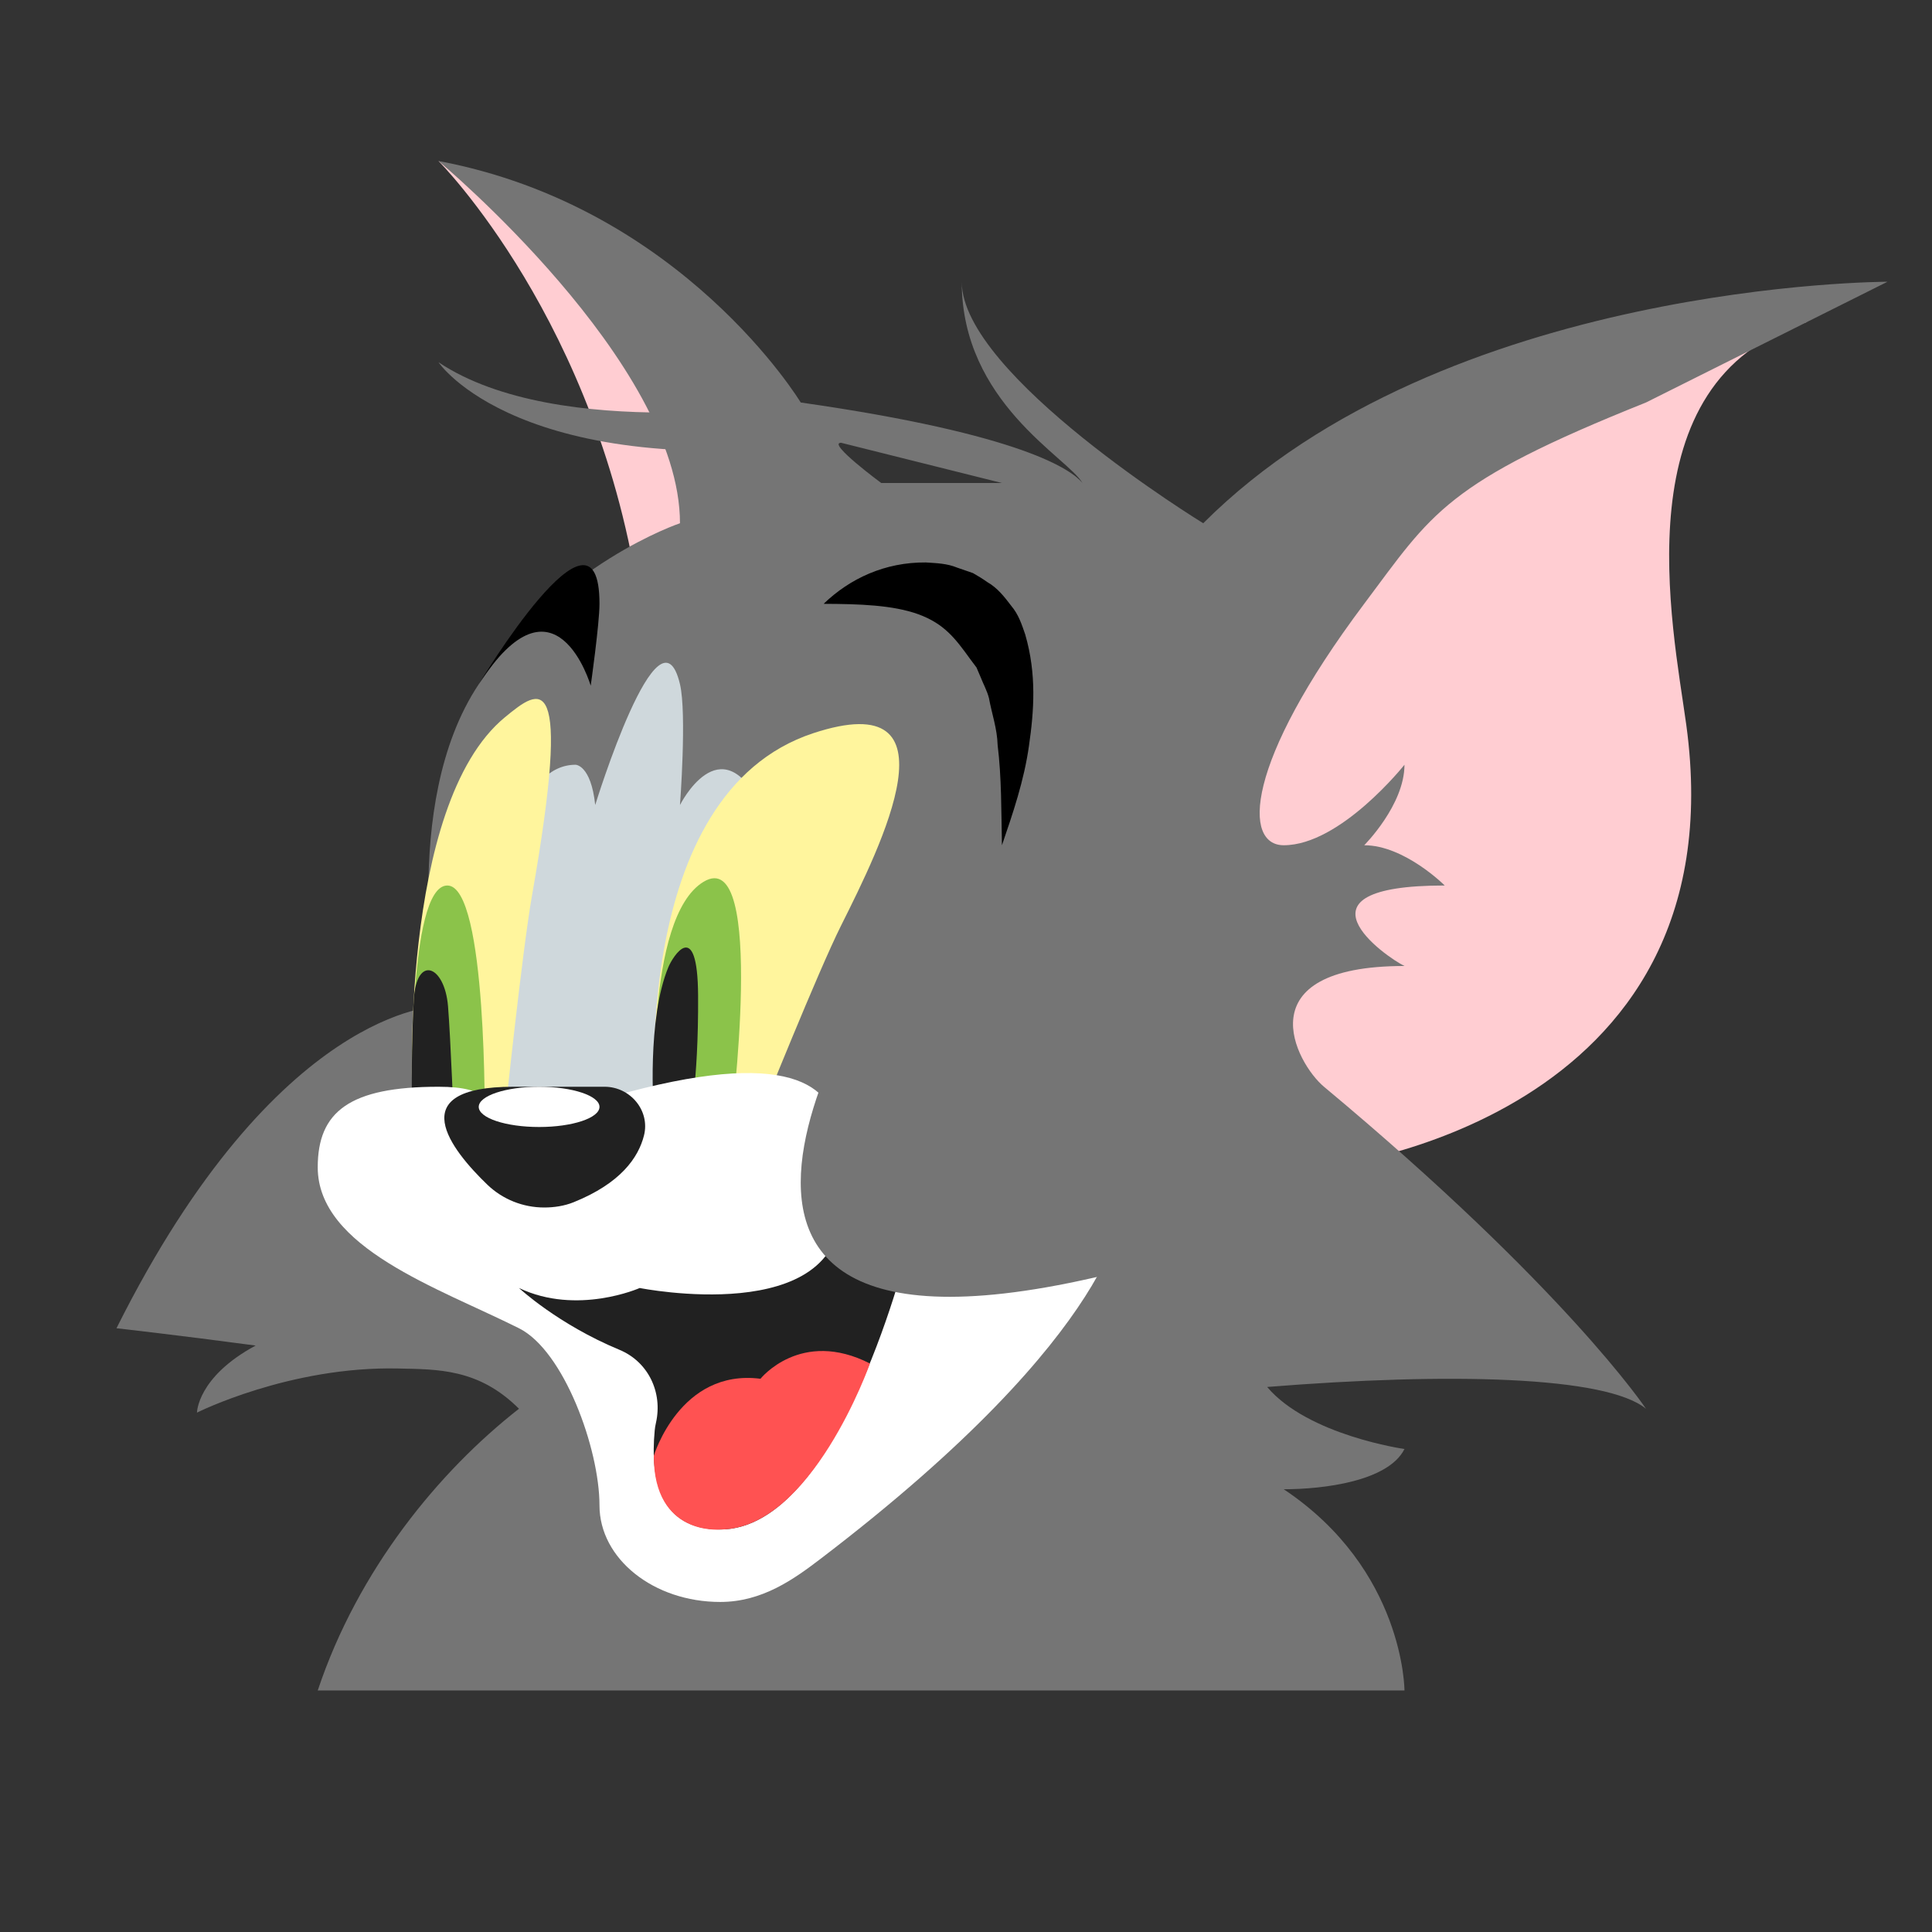 <svg xmlns="http://www.w3.org/2000/svg"  viewBox="0 0 48 48" width="240px" height="240px"><rect x="0" y="0" width="48" height="48" fill="#333333" stroke="none"/><path fill="#ffcdd2" d="M10.894,4c0,0,4,4,5,11l4-1C19.894,14,16.894,7,10.894,4z"/><path fill="#ffcdd2" d="M32.894,29c0,0,10.36-1.093,9-11c-0.335-2.441-1.638-8.568,3-10c0,0-13.298,1-14.149,12L32.894,29z"/><path fill="#757575" d="M40.894,10l6-3c0,0-11,0-17,6c0,0-6-3.674-6-6c0,3,2.63,4.361,3,5c-0.257-0.311-1.437-1.205-7-2	c0,0-2.936-4.861-9-6c0,0,6,5,6,9c0,0-3,1-5,4s-1,8-1,8s-4,0-8,8c0,0,1.493,0.167,3.457,0.43c-1.451,0.782-1.457,1.666-1.457,1.666	s2.305-1.157,5-1.096c0.982,0.022,2,0,3,1c-1.984,1.55-4,4-5,7h27c0,0,0-3-3-5c1,0,2.6-0.201,3-1c0,0-2.393-0.337-3.412-1.541	c4.53-0.364,8.425-0.27,9.412,0.541c0,0-2-3-8-8c-0.692-0.577-2-3,2-3c-0.462-0.222-3-2,1-2c0,0-1-1-2-1c0,0,1-1,1-2	c0,0-1.586,2-3,2c-1,0-1-2,2-6C35.591,12.737,35.894,12,40.894,10z M20.894,11c0,0,0,0,4,1h-3C21.894,12,20.54,11,20.894,11z"/><path fill="#cfd8dc" d="M11.894,28c0,0-0.191-9,2.405-9c0,0,0.383,0,0.489,1c0,0,1.593-5.176,2.106-3c0.172,0.73,0,3,0,3	s1-2,2,0l-1,8H11.894z"/><path fill="#fff59d" d="M16.286,27.565c0,0-0.682-7.833,3.919-9.349C23.894,17,21.894,21,20.894,23	c-0.572,1.143-2,4.705-2,4.705L16.286,27.565z"/><path fill="#fff59d" d="M10.247,27.347c0,0-0.354-7.347,2.299-9.528c0.868-0.714,1.691-1.352,0.669,4.445	c-0.238,1.35-0.669,5.441-0.669,5.441L10.247,27.347z"/><path fill="#8bc34a" d="M10.247,27.347c0,0-0.133-5.347,0.867-5.347s0.928,5.952,0.928,5.952L10.247,27.347z"/><path fill="#8bc34a" d="M16.286,27.565c0,0-0.275-4.766,1.192-5.656C19.058,20.951,18.154,28,18.154,28L16.286,27.565z"/><path fill="#212121" d="M10.232,27.251c0,0-0.015-1.247,0.047-2.397c0.061-1.15,0.769-0.875,0.852,0.146	c0.066,0.813,0.147,2.952,0.147,2.952L10.232,27.251z"/><path fill="#212121" d="M16.242,27.604c0,0-0.175-2.277,0.364-3.577c0.104-0.252,0.727-1.27,0.738,0.71	c0.013,2.218-0.227,3.219-0.227,3.219L16.242,27.604z"/><path fill="#fff" d="M20.204,30.227c0,0,3.69-6.227-7.31-2.227c-0.732-0.585-0.72-1-2-1c-2.209,0-3,0.619-3,2c0,2,3,3,5,4	c1.118,0.559,2,3,2,4.4c0,1.326,1.343,2.4,3,2.4c1.046,0,1.832-0.567,2.501-1.078C27.894,33,27.894,30,27.894,30	S22.34,31.83,20.204,30.227z"/><path fill="#212121" d="M12.755,27h2.265c0.637,0,1.135,0.591,0.98,1.209c-0.139,0.554-0.584,1.191-1.751,1.661	C14.02,29.962,13.767,30,13.521,30h0c-0.526,0-1.031-0.201-1.411-0.565C11.206,28.565,9.966,27,12.755,27z"/><ellipse cx="13.394" cy="27.5" fill="#fff" rx="1.5" ry=".5"/><path d="M20.467,14.998c0.647-0.622,1.516-1.033,2.537-1.024c0.257,0.018,0.52,0.022,0.778,0.129l0.391,0.135	c0.121,0.068,0.242,0.143,0.358,0.225c0.254,0.145,0.423,0.366,0.592,0.587c0.185,0.219,0.263,0.467,0.348,0.712	c0.288,0.992,0.218,1.904,0.094,2.764c-0.121,0.865-0.399,1.677-0.672,2.474c-0.017-0.851-0.008-1.683-0.107-2.49	c-0.011-0.408-0.147-0.785-0.215-1.164c-0.047-0.186-0.14-0.348-0.205-0.517l-0.106-0.247l-0.15-0.2	c-0.377-0.522-0.648-0.884-1.296-1.122c-0.635-0.228-1.458-0.255-2.345-0.258L20.467,14.998z"/><path d="M11.894,17c0,0,3-5,3-2c0,0.5-0.218,2.036-0.218,2.036S13.802,14.041,11.894,17z"/><path fill="#757575" d="M19.894,10c0,0-6,1-9-1c0,0,2,3,10,2"/><path fill="#212121" d="M20.894,30c0,3-5,2-5,2s-1.553,0.689-3,0c0,0,0.964,0.9,2.495,1.535	c0.716,0.297,1.079,1.057,0.908,1.814c-0.015,0.066-0.026,0.13-0.031,0.19C16.149,36.776,16.409,38,17.894,38	c3,0,4.695-7.115,4.695-7.115C20.591,30.721,20.894,30,20.894,30z"/><path fill="#ff5252" d="M16.243,36.17c0,0,0.651-2.17,2.651-1.915c0,0,1-1.255,2.72-0.379c0,0-1.456,4.124-3.72,4.124	C17.894,38,16.243,38.17,16.243,36.17z"/><path fill="#757575" d="M21.894,24c0,0-8,12,8,7L21.894,24z"/></svg>